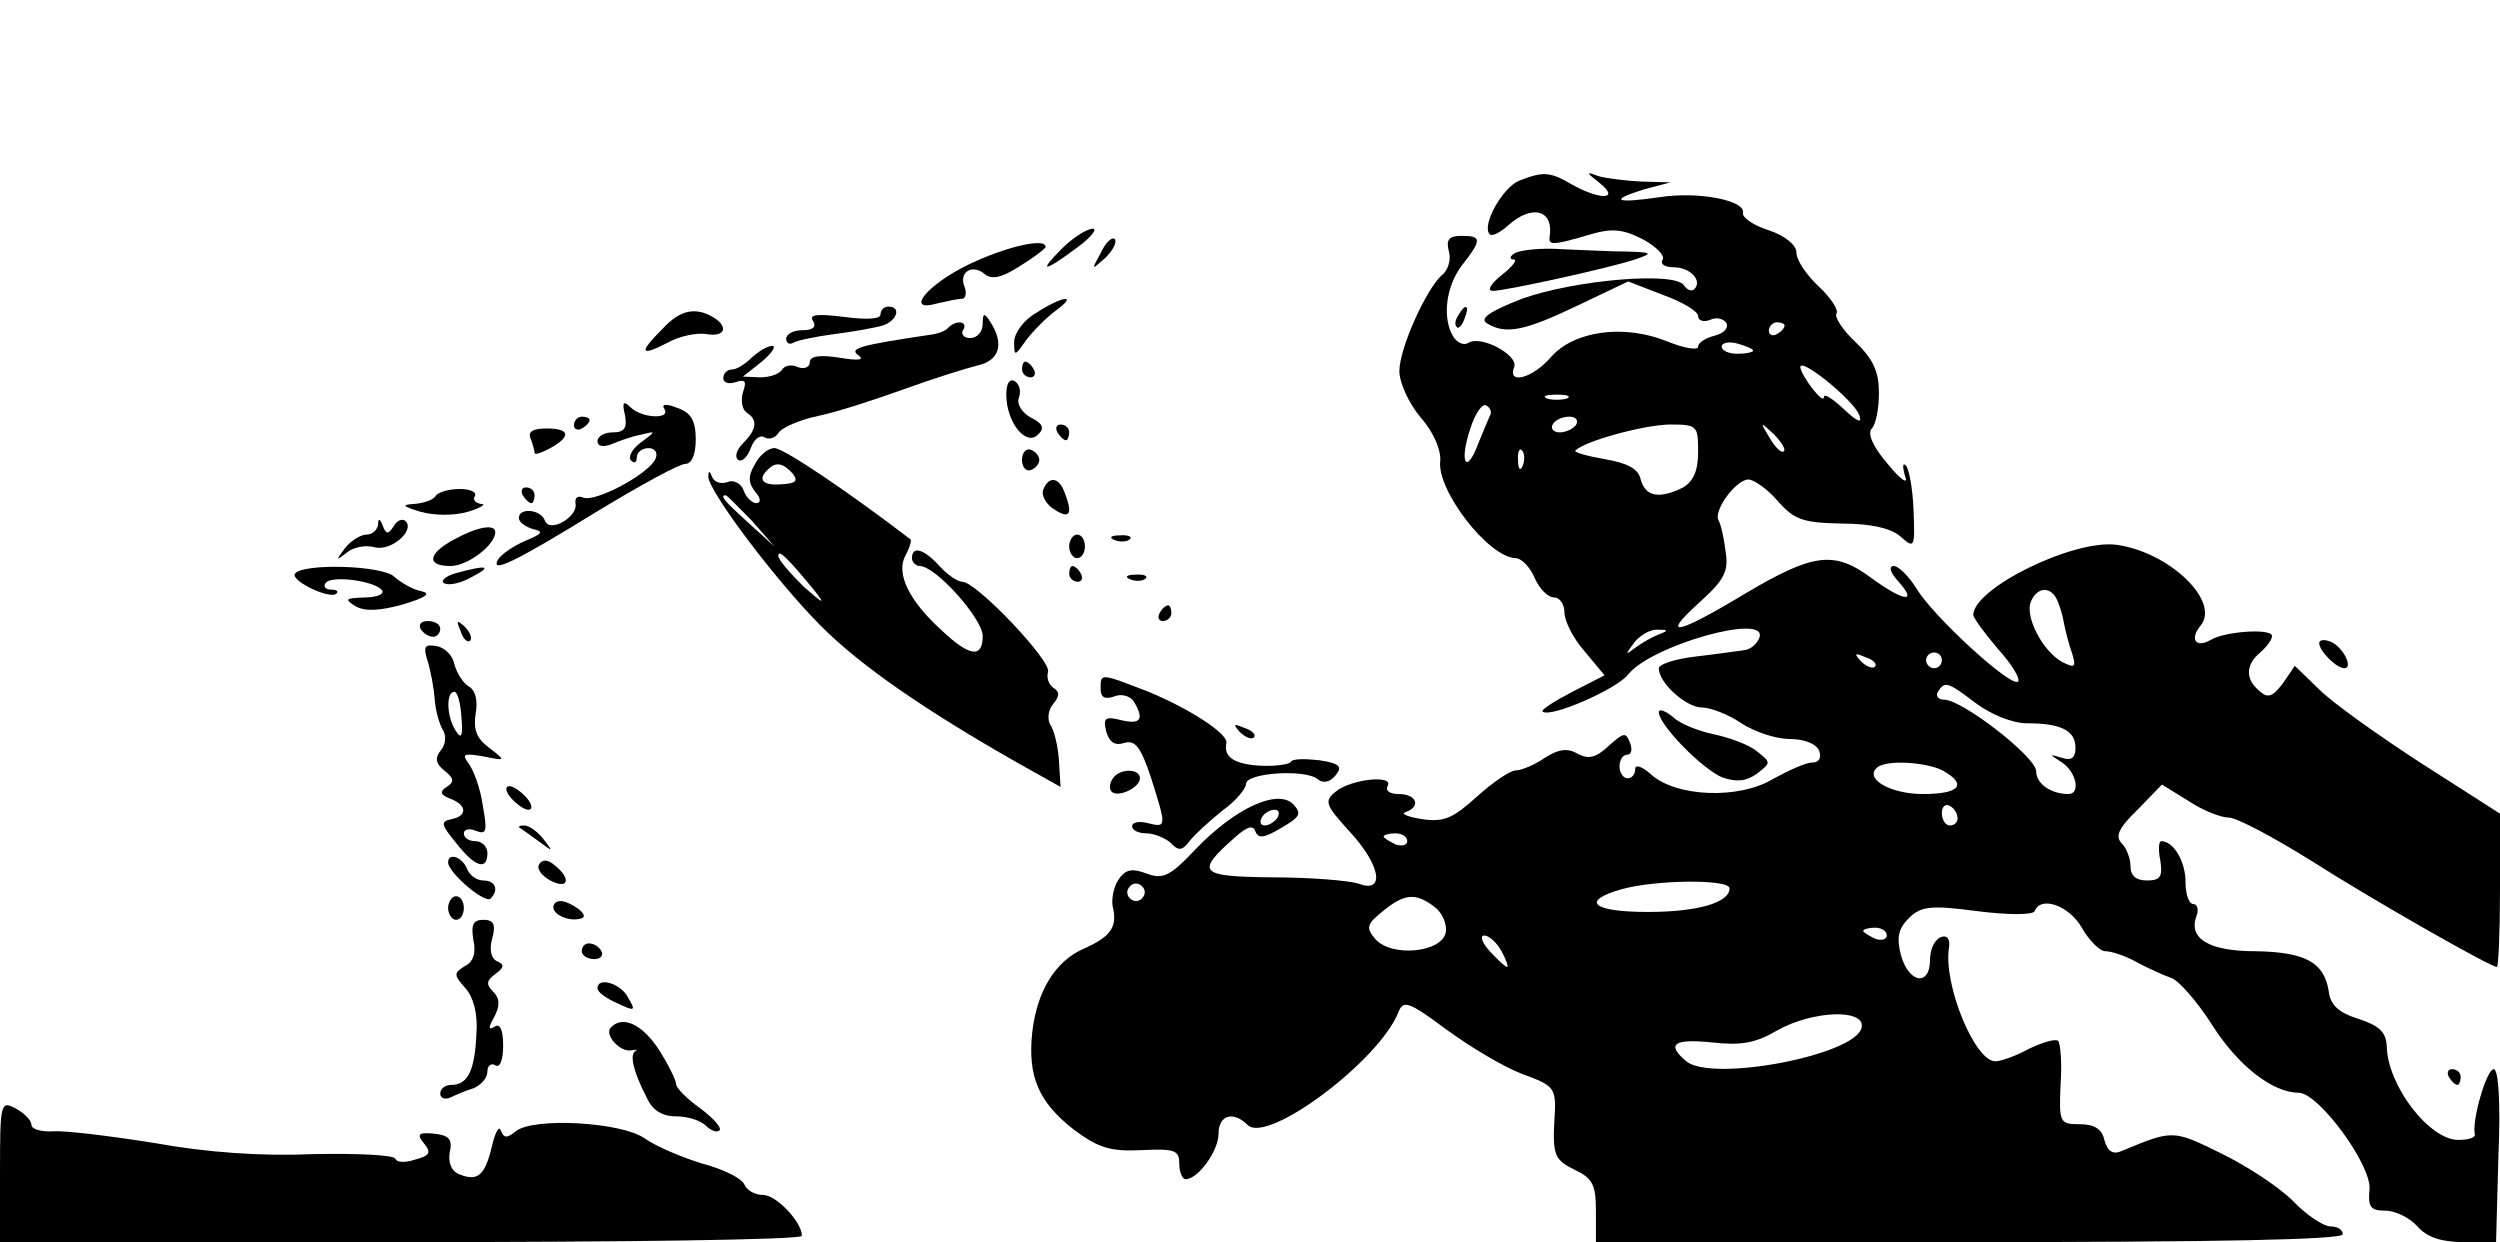 <?xml version="1.0" standalone="no"?>
<!DOCTYPE svg PUBLIC "-//W3C//DTD SVG 20010904//EN"
 "http://www.w3.org/TR/2001/REC-SVG-20010904/DTD/svg10.dtd">
<svg version="1.0" xmlns="http://www.w3.org/2000/svg"
 width="318pt" height="158pt" viewBox="0 0 318 158"
 preserveAspectRatio="xMidYMid meet">
<g transform="translate(0,158) scale(0.1,-0.1)"
fill="#000000" stroke="none">
<path d="M1932 1350 c-21 -9 -48 -57 -37 -68 3 -3 13 2 23 11 31 28 59 20 53
-15 -1 -10 5 -10 49 3 30 9 43 8 69 -5 17 -9 29 -21 26 -26 -4 -6 3 -10 14
-10 21 0 37 -17 26 -28 -3 -3 -9 -1 -13 5 -11 18 -139 7 -206 -17 -41 -16 -54
-25 -45 -31 24 -15 48 -10 115 22 l65 31 44 -17 c25 -9 45 -21 45 -27 0 -6 7
-8 15 -5 8 4 17 2 21 -4 3 -6 -3 -13 -15 -16 -12 -3 -21 -9 -21 -14 0 -5 -18
-2 -40 7 -55 22 -118 13 -147 -20 -23 -27 -56 -36 -47 -13 6 15 -42 41 -58 31
-6 -4 -14 0 -19 7 -15 24 -10 65 11 92 25 32 25 37 -1 37 -16 0 -20 -5 -16
-20 3 -10 -1 -24 -9 -30 -20 -18 -54 -93 -54 -122 0 -15 12 -41 27 -59 17 -19
26 -42 25 -55 -5 -37 61 -123 96 -124 7 0 18 -11 24 -25 6 -14 17 -25 25 -25
7 0 13 -9 13 -19 0 -11 11 -33 26 -50 l25 -30 -41 -21 c-23 -12 -40 -23 -38
-25 9 -9 94 28 109 47 29 37 178 79 167 47 -3 -8 -11 -15 -19 -16 -8 -1 -35
-5 -61 -8 -27 -3 -48 -10 -48 -15 0 -19 35 -50 55 -50 11 0 34 -9 50 -20 17
-11 44 -20 61 -20 19 0 34 -6 38 -15 3 -9 0 -15 -9 -15 -8 0 -30 -10 -50 -21
-43 -26 -123 -23 -155 6 -11 10 -20 13 -20 7 0 -7 -4 -12 -10 -12 -5 0 -10 7
-10 15 0 8 4 15 10 15 5 0 7 7 3 16 -5 13 -8 12 -27 -5 -16 -15 -25 -17 -39
-10 -13 8 -25 6 -42 -5 -13 -9 -30 -16 -37 -16 -7 0 -29 -15 -49 -33 -31 -28
-42 -33 -70 -29 -19 3 -28 7 -21 9 20 7 14 23 -9 23 -11 0 -17 4 -14 10 9 15
-47 9 -66 -7 -15 -12 -13 -17 17 -50 41 -44 46 -80 12 -67 -13 4 -62 8 -110 8
-93 1 -98 6 -47 51 16 14 23 16 26 7 4 -9 11 -8 33 5 24 14 26 18 15 30 -20
20 -74 -5 -124 -57 -33 -35 -42 -39 -63 -31 -19 7 -27 5 -36 -9 -6 -10 -9 -26
-6 -36 5 -24 -4 -36 -38 -51 -36 -16 -59 -54 -65 -106 -6 -56 8 -89 53 -124
31 -23 46 -28 86 -26 42 2 48 0 48 -17 0 -11 4 -20 8 -20 16 0 42 36 42 58 0
24 19 29 37 11 25 -25 168 82 192 144 6 15 13 13 60 -22 30 -22 73 -48 97 -57
43 -16 44 -17 41 -62 -2 -41 1 -48 26 -60 23 -11 27 -19 27 -53 l0 -39 475 0
c310 0 475 3 475 10 0 6 -7 10 -16 10 -8 0 -30 14 -47 32 -18 18 -59 45 -92
61 -61 30 -61 30 -126 3 -11 -5 -18 -1 -22 13 -3 15 -13 21 -32 21 -25 0 -26
2 -24 50 2 27 0 52 -3 56 -4 3 -20 -2 -37 -10 -16 -9 -36 -16 -43 -16 -26 0
-66 97 -59 144 2 11 -2 17 -10 14 -8 -3 -14 -15 -14 -29 0 -34 -27 -30 -37 6
-6 23 -3 34 10 47 15 15 27 17 87 9 39 -5 71 -5 73 0 8 20 44 7 60 -21 9 -16
23 -30 30 -30 8 0 26 -6 40 -14 15 -8 35 -17 44 -20 9 -3 33 -30 52 -60 33
-52 77 -86 110 -86 25 0 93 -92 90 -123 -2 -22 1 -27 20 -27 13 0 31 -9 41
-20 12 -14 31 -20 59 -20 l41 0 3 110 c3 68 0 110 -6 110 -9 0 -28 -65 -24
-83 1 -4 -8 -7 -21 -7 -37 0 -90 69 -91 119 -1 18 -9 26 -36 35 -26 8 -36 18
-38 36 -6 36 -30 49 -93 50 -59 0 -86 16 -75 45 3 8 1 15 -4 15 -6 0 -10 13
-10 28 0 26 -15 52 -31 52 -3 0 -4 -11 -1 -25 3 -20 0 -25 -17 -25 -14 0 -21
6 -21 18 0 10 -5 23 -11 29 -9 9 -4 20 20 43 l31 32 34 -21 c18 -12 41 -21 51
-21 10 0 57 -25 105 -55 80 -51 228 -135 236 -135 2 0 4 44 4 98 l0 97 -100
64 c-54 35 -113 77 -130 94 l-31 30 -15 -22 c-13 -17 -19 -20 -30 -10 -18 15
-18 33 1 49 8 7 15 16 15 21 0 10 -60 6 -78 -5 -19 -11 -27 1 -13 18 26 31
-40 94 -107 103 -55 7 -181 -55 -182 -89 0 -4 14 -23 31 -43 18 -20 29 -38 26
-42 -9 -8 -108 83 -129 118 -10 16 -23 29 -29 29 -7 0 -5 -8 6 -20 25 -28 6
-25 -35 5 -47 35 -74 31 -160 -20 -88 -53 -109 -57 -58 -11 31 28 37 39 33 64
-2 17 -6 35 -9 40 -7 12 22 52 38 52 7 0 24 -12 37 -27 21 -24 32 -28 81 -29
38 0 64 -6 76 -17 17 -15 18 -14 16 34 -1 28 -6 54 -10 57 -4 4 -4 -2 -1 -13
5 -12 -4 -7 -22 15 -19 22 -26 39 -20 45 5 5 9 25 9 45 0 27 -7 43 -30 65 -16
15 -27 32 -24 36 3 5 -8 21 -23 35 -15 14 -28 33 -28 43 0 9 -14 21 -35 28
-19 6 -34 16 -33 22 4 16 -57 28 -107 20 -55 -8 -64 -4 -19 10 l34 9 -37 1
c-20 1 -45 4 -55 7 -16 6 -16 5 2 -9 26 -21 1 -22 -35 -2 -29 17 -37 17 -68 5z
m338 -184 c0 -3 -4 -8 -10 -11 -5 -3 -10 -1 -10 4 0 6 5 11 10 11 6 0 10 -2
10 -4z m-40 -32 c0 -2 -9 -4 -20 -4 -11 0 -20 4 -20 9 0 5 9 7 20 4 11 -3 20
-7 20 -9z m135 -82 c4 -11 -2 -9 -19 7 -15 14 -26 21 -26 16 0 -11 -29 27 -30
38 0 13 68 -42 75 -61z m-372 21 c-7 -2 -19 -2 -25 0 -7 3 -2 5 12 5 14 0 19
-2 13 -5z m-98 -22 c-2 -5 -9 -21 -15 -36 -15 -40 -24 -23 -10 19 6 20 16 34
21 30 5 -3 7 -9 4 -13z m110 -11 c-3 -5 -13 -10 -21 -10 -8 0 -12 5 -9 10 3 6
13 10 21 10 8 0 12 -4 9 -10z m155 -35 c0 -24 -6 -37 -19 -45 -30 -15 -48 -12
-54 10 -3 14 -17 21 -46 26 -23 4 -40 9 -37 11 12 12 85 32 119 33 36 0 37 -1
37 -35z m109 1 c-3 -3 -11 5 -18 17 -13 21 -12 21 5 5 10 -10 16 -20 13 -22z
m-332 -18 c-3 -8 -6 -5 -6 6 -1 11 2 17 5 13 3 -3 4 -12 1 -19z m678 -168 c3
-5 8 -19 10 -31 2 -11 7 -30 11 -41 5 -17 3 -18 -13 -10 -25 14 -47 57 -40 76
7 18 23 21 32 6z m-505 -47 c-8 -3 -22 -11 -30 -17 -13 -10 -13 -9 -1 7 7 9
21 17 30 16 13 0 14 -1 1 -6z m275 -41 c-3 -3 -11 0 -18 7 -9 10 -8 11 6 5 10
-3 15 -9 12 -12z m85 8 c0 -5 -4 -10 -10 -10 -5 0 -10 5 -10 10 0 6 5 10 10
10 6 0 10 -4 10 -10z m44 -55 c19 -14 46 -25 64 -25 43 0 62 -9 62 -31 0 -13
-5 -17 -17 -13 -17 5 -17 5 0 -6 18 -12 24 -40 8 -40 -22 0 -41 13 -41 29 0
18 -94 91 -117 91 -8 0 -11 5 -8 10 9 14 12 13 49 -15z m-43 -85 c32 -18 22
-30 -25 -30 -41 0 -74 19 -59 33 10 11 62 8 84 -3z m19 -61 c0 -5 -4 -9 -10
-9 -5 0 -10 7 -10 16 0 8 5 12 10 9 6 -3 10 -10 10 -16z m-865 1 c-3 -5 -11
-10 -16 -10 -6 0 -7 5 -4 10 3 6 11 10 16 10 6 0 7 -4 4 -10z m165 -30 c0 -5
-7 -7 -15 -4 -8 4 -15 8 -15 10 0 2 7 4 15 4 8 0 15 -4 15 -10z m-336 -71 c-3
-5 -10 -7 -15 -3 -5 3 -7 10 -3 15 3 5 10 7 15 3 5 -3 7 -10 3 -15z m746 11
c0 -18 -40 -30 -104 -30 -71 0 -86 14 -33 29 43 12 137 13 137 1z m-376 -23
c10 -7 17 -22 15 -33 -5 -26 -70 -32 -90 -8 -12 14 -10 19 10 35 27 22 41 24
65 6z m576 -37 c0 -5 -7 -7 -15 -4 -8 4 -15 8 -15 10 0 2 7 4 15 4 8 0 15 -4
15 -10z m-490 -20 c6 -11 9 -20 7 -20 -2 0 -12 9 -22 20 -10 11 -13 20 -7 20
6 0 16 -9 22 -20z m458 -97 c-7 -35 -190 -70 -223 -43 -26 22 -16 29 33 24 36
-4 55 -1 82 15 46 26 113 28 108 4z"/>
<path d="M1351 1264 c-31 -31 -24 -31 19 1 19 14 27 25 19 24 -8 -1 -25 -12
-38 -25z"/>
<path d="M1400 1258 c-12 -22 -12 -22 6 -6 10 10 15 20 12 24 -4 3 -12 -5 -18
-18z"/>
<path d="M1233 1244 c-54 -26 -83 -62 -41 -50 13 3 27 6 32 6 4 0 6 7 3 15 -8
19 10 30 26 16 9 -7 22 -4 45 11 18 11 32 22 32 24 0 12 -51 0 -97 -22z"/>
<path d="M1927 1258 c-7 -4 -7 -8 -2 -8 6 0 -1 -9 -15 -20 -14 -11 -19 -20
-11 -20 15 0 144 28 181 40 23 8 22 9 -10 10 -19 0 -57 2 -83 3 -26 2 -53 -1
-60 -5z"/>
<path d="M1318 1182 c-16 -9 -28 -26 -28 -37 0 -19 1 -18 15 2 9 12 26 29 38
38 29 21 9 19 -25 -3z"/>
<path d="M843 1162 c-31 -31 -29 -36 6 -18 16 9 38 13 50 11 23 -4 28 9 9 21
-23 14 -43 10 -65 -14z"/>
<path d="M1120 1180 c0 -6 -18 -7 -47 -3 -34 4 -44 3 -39 -5 5 -8 0 -12 -13
-12 -12 0 -21 -5 -21 -11 0 -5 4 -8 9 -5 5 3 29 8 52 11 24 3 52 8 62 11 18 6
24 24 7 24 -5 0 -10 -4 -10 -10z"/>
<path d="M1855 1179 c-4 -6 -5 -12 -2 -15 2 -3 7 2 10 11 7 17 1 20 -8 4z"/>
<path d="M1250 1168 c0 -10 -7 -18 -16 -18 -8 0 -12 5 -9 10 7 11 -8 14 -19 3
-3 -4 -14 -8 -24 -9 -87 -13 -103 -17 -90 -26 8 -6 0 -7 -24 -3 -26 4 -38 2
-38 -6 0 -6 -7 -9 -15 -6 -8 4 -17 2 -20 -3 -4 -6 -16 -10 -28 -10 l-22 1 24
19 c13 11 19 20 13 20 -6 0 -17 -7 -26 -15 -8 -8 -19 -15 -25 -15 -6 0 -11 -5
-11 -11 0 -6 7 -8 16 -5 12 4 14 1 9 -13 -3 -11 -1 -22 5 -26 14 -9 13 -21 -5
-39 -8 -8 -11 -17 -6 -21 5 -3 12 4 16 15 4 11 11 17 17 14 6 -4 14 -1 18 5 4
7 27 17 51 22 24 5 73 21 109 34 36 13 77 26 93 30 28 6 35 27 17 55 -8 13
-10 12 -10 -2z"/>
<path d="M1300 1110 c0 -5 5 -10 11 -10 5 0 7 5 4 10 -3 6 -8 10 -11 10 -2 0
-4 -4 -4 -10z"/>
<path d="M1280 1078 c0 -35 25 -66 40 -51 9 8 7 14 -9 22 -11 6 -18 17 -15 25
3 8 1 17 -5 21 -7 4 -11 -3 -11 -17z"/>
<path d="M795 1052 c3 -17 -1 -22 -16 -22 -10 0 -19 -5 -19 -11 0 -7 7 -8 18
-4 9 4 26 10 37 12 20 5 20 5 0 -10 -11 -8 -17 -19 -12 -23 4 -4 7 -2 7 4 0 7
7 12 15 12 8 0 12 -6 9 -13 -7 -19 -76 -56 -92 -50 -7 3 -11 0 -10 -7 4 -17
-33 -39 -39 -22 -5 14 -33 17 -33 3 0 -5 8 -11 18 -14 14 -3 12 -6 -10 -15
-14 -6 -29 -16 -34 -23 -12 -20 21 -4 128 62 53 32 102 59 110 59 8 0 13 12
13 31 0 24 -6 34 -23 40 -15 6 -21 5 -17 -1 9 -14 -29 -12 -43 2 -9 9 -11 6
-7 -10z"/>
<path d="M730 1039 c0 -5 5 -7 10 -4 6 3 10 8 10 11 0 2 -4 4 -10 4 -5 0 -10
-5 -10 -11z"/>
<path d="M675 1022 c3 -8 5 -16 5 -18 0 -3 9 0 20 6 27 15 25 25 -5 25 -17 0
-24 -4 -20 -13z"/>
<path d="M1345 1030 c3 -5 8 -10 11 -10 2 0 4 5 4 10 0 6 -5 10 -11 10 -5 0
-7 -4 -4 -10z"/>
<path d="M960 989 c-9 -15 -8 -24 1 -35 7 -8 7 -14 1 -14 -5 0 -13 7 -16 16
-3 9 -13 14 -20 11 -8 -3 -17 -1 -20 6 -3 8 -5 9 -5 1 -1 -17 85 -132 144
-191 51 -51 133 -107 247 -172 l57 -32 -2 33 c-1 18 -6 39 -11 46 -4 7 -3 19
4 27 8 10 8 15 0 20 -6 4 -9 13 -7 20 6 13 -91 115 -109 115 -6 0 -19 9 -29
20 -20 22 -35 26 -35 10 0 -5 5 -10 10 -10 20 0 80 -67 80 -89 0 -28 -16 -27
-52 7 -42 38 -59 73 -46 96 5 9 8 19 6 20 -77 59 -161 116 -173 116 -8 0 -19
-9 -25 -21z m48 -11 c8 -10 4 -13 -14 -14 -24 -2 -31 6 -17 19 10 10 19 8 31
-5z m-52 -60 l29 -33 -32 29 c-31 28 -38 36 -30 36 2 0 16 -15 33 -32z m79
-88 c16 -20 13 -19 -13 4 -17 17 -32 34 -32 39 0 9 12 -3 45 -43z"/>
<path d="M1300 995 c0 -9 5 -15 11 -13 6 2 11 8 11 13 0 5 -5 11 -11 13 -6 2
-11 -4 -11 -13z"/>
<path d="M1327 957 c-3 -7 4 -19 14 -25 20 -13 24 -6 13 22 -7 19 -20 21 -27
3z"/>
<path d="M554 949 c-3 -5 -15 -9 -27 -10 -17 -1 -15 -3 8 -10 18 -5 43 -5 60
0 17 5 24 10 17 10 -7 1 -11 5 -8 10 3 5 -6 9 -19 9 -14 0 -28 -4 -31 -9z"/>
<path d="M665 950 c3 -5 8 -10 11 -10 2 0 4 5 4 10 0 6 -5 10 -11 10 -5 0 -7
-4 -4 -10z"/>
<path d="M481 913 c-1 -7 -7 -13 -15 -13 -7 0 -20 -8 -27 -17 -12 -16 -12 -17
2 -6 8 7 24 10 35 7 21 -6 52 21 40 33 -4 4 -11 1 -15 -6 -7 -11 -10 -11 -14
0 -4 10 -6 10 -6 2z"/>
<path d="M578 894 c-34 -18 -36 -34 -5 -34 22 0 57 27 57 43 0 11 -23 7 -52
-9z"/>
<path d="M1360 885 c0 -8 5 -15 10 -15 6 0 10 7 10 15 0 8 -4 15 -10 15 -5 0
-10 -7 -10 -15z"/>
<path d="M1418 893 c7 -3 16 -2 19 1 4 3 -2 6 -13 5 -11 0 -14 -3 -6 -6z"/>
<path d="M375 850 c-5 -9 45 -33 53 -25 3 3 0 5 -7 5 -7 0 -10 4 -7 8 6 11 64
3 72 -9 3 -5 -7 -9 -23 -9 -24 -1 -25 -2 -11 -11 12 -7 31 -6 60 2 30 9 37 14
24 17 -11 2 -26 11 -34 18 -14 15 -118 18 -127 4z"/>
<path d="M580 851 c-14 -4 -20 -10 -15 -13 6 -3 21 0 35 8 27 14 20 16 -20 5z"/>
<path d="M1360 850 c0 -5 5 -10 11 -10 5 0 7 5 4 10 -3 6 -8 10 -11 10 -2 0
-4 -4 -4 -10z"/>
<path d="M1438 843 c7 -3 16 -2 19 1 4 3 -2 6 -13 5 -11 0 -14 -3 -6 -6z"/>
<path d="M1475 800 c-3 -5 -1 -10 4 -10 6 0 11 5 11 10 0 6 -2 10 -4 10 -3 0
-8 -4 -11 -10z"/>
<path d="M535 780 c3 -5 10 -10 16 -10 5 0 9 5 9 10 0 6 -7 10 -16 10 -8 0
-12 -4 -9 -10z"/>
<path d="M586 777 c3 -10 9 -15 12 -12 3 3 0 11 -7 18 -10 9 -11 8 -5 -6z"/>
<path d="M2950 762 c0 -10 22 -32 32 -32 12 0 -2 28 -18 34 -8 3 -14 2 -14 -2z"/>
<path d="M544 739 c4 -13 8 -35 9 -49 1 -14 6 -31 10 -38 5 -7 4 -19 -2 -26
-8 -10 -7 -17 4 -26 13 -10 13 -15 3 -21 -9 -6 -8 -10 5 -15 21 -8 22 -22 1
-26 -14 -3 -13 -7 6 -30 24 -31 40 -36 40 -13 0 8 -7 15 -15 15 -8 0 -15 4
-15 10 0 5 7 7 16 3 13 -5 14 0 8 33 -3 22 -12 45 -18 53 -9 12 -6 13 18 9 30
-6 30 -6 8 11 -16 12 -20 23 -17 43 3 17 0 30 -9 35 -7 4 -15 17 -18 28 -2 11
-12 21 -22 23 -16 3 -18 0 -12 -19z m43 -72 c2 -23 0 -28 -7 -17 -12 18 -13
50 -2 50 4 0 8 -15 9 -33z"/>
<path d="M1400 704 c0 -11 5 -14 17 -10 9 4 20 1 25 -6 14 -23 9 -30 -16 -24
-20 5 -23 3 -19 -14 4 -14 11 -19 23 -15 14 4 21 -5 34 -44 20 -63 20 -64 -4
-58 -11 3 -20 1 -20 -4 0 -5 8 -9 18 -9 10 0 24 -6 31 -12 10 -11 15 -10 24 2
7 9 26 26 42 39 17 12 30 28 30 34 0 14 75 19 91 6 7 -6 16 -4 23 5 9 11 5 15
-21 19 -18 2 -34 2 -36 -2 -1 -3 -19 -6 -39 -5 -33 2 -47 11 -43 29 2 12 -48
44 -99 65 -62 24 -61 24 -61 4z"/>
<path d="M2110 674 c0 -16 56 -73 81 -83 18 -6 30 -5 44 5 18 14 18 14 -1 29
-10 8 -35 17 -54 21 -19 4 -43 13 -52 22 -10 8 -18 11 -18 6z"/>
<path d="M1577 649 c7 -7 15 -10 18 -7 3 3 -2 9 -12 12 -14 6 -15 5 -6 -5z"/>
<path d="M1415 589 c-4 -6 -4 -13 -1 -16 8 -8 36 5 36 17 0 13 -27 13 -35 -1z"/>
<path d="M650 565 c7 -8 17 -15 22 -15 6 0 5 7 -2 15 -7 8 -17 15 -22 15 -6 0
-5 -7 2 -15z"/>
<path d="M661 527 c2 -1 13 -9 24 -17 19 -14 19 -14 6 3 -7 9 -18 17 -24 17
-6 0 -8 -1 -6 -3z"/>
<path d="M570 483 c0 -13 47 -53 54 -46 11 11 6 23 -9 23 -9 0 -18 7 -21 15
-6 15 -24 21 -24 8z"/>
<path d="M686 481 c-4 -6 3 -15 14 -21 23 -12 27 2 6 19 -9 8 -16 8 -20 2z"/>
<path d="M570 425 c0 -8 5 -15 10 -15 6 0 10 7 10 15 0 8 -4 15 -10 15 -5 0
-10 -7 -10 -15z"/>
<path d="M705 430 c-7 -11 18 -24 35 -18 6 2 1 9 -9 15 -13 8 -22 9 -26 3z"/>
<path d="M602 385 c4 -17 0 -29 -11 -34 -14 -9 -14 -11 1 -28 10 -11 16 -32
14 -58 -2 -47 -11 -65 -32 -65 -8 0 -14 -5 -14 -11 0 -6 6 -8 13 -5 6 3 20 9
30 12 9 4 17 13 17 21 0 8 5 11 10 8 6 -4 10 7 10 25 0 20 -4 29 -11 24 -8 -5
-8 -1 0 13 7 14 7 23 -2 32 -9 9 -8 14 3 22 11 8 12 12 3 16 -8 3 -11 14 -7
29 5 18 2 24 -11 24 -13 0 -16 -6 -13 -25z"/>
<path d="M740 370 c0 -5 7 -10 16 -10 8 0 12 5 9 10 -3 6 -10 10 -16 10 -5 0
-9 -4 -9 -10z"/>
<path d="M760 323 c0 -5 11 -13 25 -19 23 -11 24 -10 14 7 -9 18 -39 27 -39
12z"/>
<path d="M777 273 c-9 -9 12 -32 26 -29 7 1 9 1 5 -1 -7 -5 -3 -25 15 -60 7
-15 19 -23 37 -23 14 0 31 -5 38 -12 6 -6 14 -9 17 -6 4 3 -8 16 -24 28 -17
12 -31 26 -31 31 0 5 -10 25 -22 44 -21 32 -46 44 -61 28z"/>
<path d="M3115 210 c3 -5 8 -10 11 -10 2 0 4 5 4 10 0 6 -5 10 -11 10 -5 0 -7
-4 -4 -10z"/>
<path d="M0 90 l0 -90 510 0 c281 0 510 3 510 8 0 18 -33 52 -49 52 -11 0 -21
6 -24 13 -3 8 -27 20 -54 27 -26 8 -59 22 -73 32 -30 21 -142 27 -164 9 -11
-9 -15 -9 -19 1 -2 7 -7 -2 -11 -19 -9 -38 -18 -46 -41 -37 -11 4 -15 15 -13
28 4 17 -1 22 -20 24 -20 2 -22 -1 -13 -12 10 -12 8 -16 -11 -21 -12 -4 -23
-4 -25 1 -2 5 -48 7 -104 6 -65 -3 -136 2 -202 14 -56 9 -114 16 -129 15 -16
-1 -28 3 -28 8 0 6 -9 15 -20 21 -19 10 -20 8 -20 -80z"/>
</g>
</svg>
